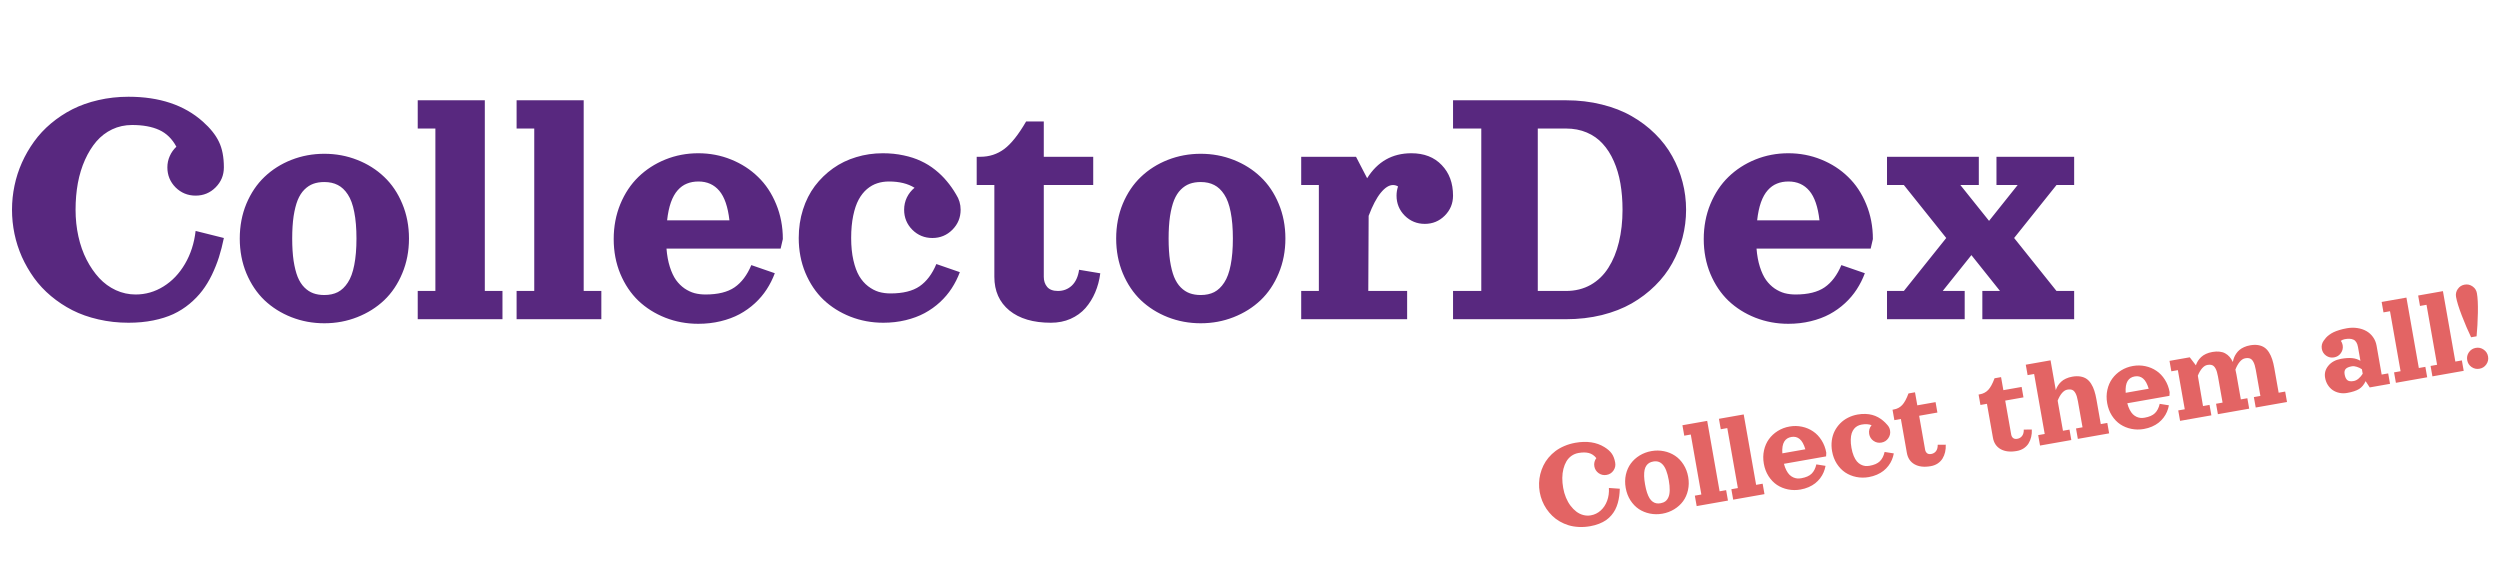 <svg width="885" height="200" viewBox="0 0 885 200" fill="none" xmlns="http://www.w3.org/2000/svg">
<g filter="url(#filter0_d_8_64)">
<path d="M45.5 30.25C56.438 30.25 65.188 33.167 71.75 39C74.438 41.375 76.354 43.771 77.5 46.188C78.667 48.583 79.25 51.604 79.25 55.25C79.25 58.021 78.271 60.385 76.312 62.344C74.375 64.281 72.021 65.25 69.25 65.25C66.479 65.25 64.115 64.281 62.156 62.344C60.219 60.385 59.25 58.021 59.25 55.25C59.25 53.833 59.531 52.5 60.094 51.25C60.656 49.979 61.438 48.875 62.438 47.938C60.938 45.146 58.906 43.167 56.344 42C53.802 40.833 50.604 40.25 46.75 40.25C44.229 40.25 41.885 40.76 39.719 41.781C37.573 42.802 35.708 44.229 34.125 46.062C32.562 47.896 31.219 50.062 30.094 52.562C28.969 55.062 28.125 57.812 27.562 60.812C27.021 63.792 26.75 66.938 26.75 70.25C26.75 73.521 27.083 76.667 27.75 79.688C28.417 82.708 29.385 85.458 30.656 87.938C31.927 90.417 33.417 92.583 35.125 94.438C36.833 96.271 38.792 97.698 41 98.719C43.229 99.74 45.562 100.25 48 100.25C51.542 100.25 54.833 99.302 57.875 97.406C60.938 95.51 63.469 92.854 65.469 89.438C67.49 86 68.75 82.104 69.25 77.75L79.25 80.25C78.75 82.688 78.167 84.958 77.5 87.062C76.833 89.146 76 91.229 75 93.312C74 95.375 72.865 97.24 71.594 98.906C70.323 100.573 68.823 102.125 67.094 103.562C65.365 105 63.458 106.208 61.375 107.188C59.292 108.146 56.906 108.896 54.219 109.438C51.531 109.979 48.625 110.25 45.5 110.25C41.771 110.25 38.208 109.854 34.812 109.062C31.438 108.292 28.375 107.208 25.625 105.812C22.896 104.417 20.375 102.75 18.062 100.812C15.75 98.875 13.75 96.74 12.062 94.406C10.375 92.052 8.938 89.562 7.75 86.938C6.583 84.292 5.708 81.573 5.125 78.781C4.542 75.969 4.25 73.125 4.25 70.25C4.25 67.375 4.542 64.542 5.125 61.75C5.708 58.938 6.583 56.219 7.75 53.594C8.938 50.948 10.375 48.458 12.062 46.125C13.75 43.771 15.75 41.625 18.062 39.688C20.375 37.75 22.896 36.083 25.625 34.688C28.375 33.292 31.438 32.208 34.812 31.438C38.208 30.646 41.771 30.25 45.5 30.25ZM103.156 52.594C106.823 51.156 110.708 50.438 114.812 50.438C118.917 50.438 122.792 51.156 126.438 52.594C130.104 54.031 133.292 56.042 136 58.625C138.708 61.188 140.844 64.354 142.406 68.125C143.99 71.896 144.781 76 144.781 80.438C144.781 84.875 143.99 88.979 142.406 92.75C140.844 96.521 138.708 99.698 136 102.281C133.292 104.844 130.104 106.844 126.438 108.281C122.792 109.719 118.917 110.438 114.812 110.438C110.708 110.438 106.823 109.719 103.156 108.281C99.51 106.844 96.333 104.844 93.625 102.281C90.938 99.698 88.802 96.521 87.219 92.75C85.656 88.979 84.875 84.875 84.875 80.438C84.875 76 85.656 71.896 87.219 68.125C88.802 64.354 90.938 61.188 93.625 58.625C96.333 56.042 99.51 54.031 103.156 52.594ZM114.812 60.438C113.354 60.438 112.052 60.646 110.906 61.062C109.76 61.479 108.708 62.167 107.75 63.125C106.792 64.083 106 65.323 105.375 66.844C104.771 68.365 104.292 70.26 103.938 72.531C103.604 74.802 103.438 77.438 103.438 80.438C103.438 83.438 103.604 86.073 103.938 88.344C104.292 90.615 104.771 92.51 105.375 94.031C106 95.552 106.792 96.792 107.75 97.75C108.708 98.708 109.76 99.396 110.906 99.812C112.052 100.229 113.354 100.438 114.812 100.438C116.646 100.438 118.24 100.094 119.594 99.406C120.948 98.698 122.125 97.573 123.125 96.031C124.146 94.49 124.906 92.417 125.406 89.812C125.927 87.208 126.188 84.083 126.188 80.438C126.188 76.792 125.927 73.667 125.406 71.062C124.906 68.458 124.146 66.385 123.125 64.844C122.125 63.302 120.948 62.188 119.594 61.5C118.24 60.792 116.646 60.438 114.812 60.438ZM147.875 31.5H171.625V99H177.875V109H147.875V99H154.125V41.5H147.875V31.5ZM182.875 31.5H206.625V99H212.875V109H182.875V99H189.125V41.5H182.875V31.5ZM235.938 84C236.125 86.417 236.521 88.573 237.125 90.469C237.729 92.365 238.458 93.917 239.312 95.125C240.188 96.333 241.198 97.333 242.344 98.125C243.49 98.896 244.667 99.448 245.875 99.781C247.083 100.094 248.375 100.25 249.75 100.25C254.146 100.25 257.573 99.406 260.031 97.719C262.51 96.01 264.49 93.385 265.969 89.844L274.281 92.719C273.531 94.74 272.573 96.646 271.406 98.438C270.26 100.208 268.875 101.844 267.25 103.344C265.625 104.844 263.812 106.135 261.812 107.219C259.833 108.281 257.594 109.115 255.094 109.719C252.594 110.323 249.958 110.625 247.188 110.625C243.083 110.625 239.198 109.906 235.531 108.469C231.885 107.031 228.708 105.031 226 102.469C223.312 99.885 221.177 96.708 219.594 92.938C218.031 89.167 217.25 85.062 217.25 80.625C217.25 76.188 218.031 72.062 219.594 68.25C221.177 64.438 223.312 61.229 226 58.625C228.708 56 231.885 53.948 235.531 52.469C239.198 50.99 243.083 50.25 247.188 50.25C251.292 50.25 255.167 50.99 258.812 52.469C262.479 53.948 265.656 56 268.344 58.625C271.052 61.229 273.188 64.438 274.75 68.25C276.333 72.062 277.125 76.188 277.125 80.625L276.344 84H235.938ZM236.156 74H258.219C257.677 69.208 256.479 65.719 254.625 63.531C252.771 61.344 250.312 60.25 247.25 60.25C245.729 60.25 244.365 60.5 243.156 61C241.948 61.479 240.865 62.26 239.906 63.344C238.948 64.406 238.146 65.833 237.5 67.625C236.875 69.396 236.427 71.521 236.156 74ZM323.75 62.469C321.375 60.99 318.354 60.25 314.688 60.25C313.208 60.25 311.833 60.458 310.562 60.875C309.292 61.271 308.073 61.958 306.906 62.938C305.76 63.917 304.781 65.156 303.969 66.656C303.156 68.156 302.51 70.062 302.031 72.375C301.552 74.688 301.312 77.312 301.312 80.25C301.312 83.188 301.573 85.802 302.094 88.094C302.615 90.385 303.302 92.26 304.156 93.719C305.031 95.177 306.073 96.375 307.281 97.312C308.51 98.25 309.771 98.917 311.062 99.312C312.354 99.688 313.75 99.875 315.25 99.875C319.646 99.875 323.073 99.031 325.531 97.344C328.01 95.635 329.99 93.01 331.469 89.469L339.781 92.344C339.031 94.365 338.073 96.271 336.906 98.062C335.76 99.833 334.375 101.469 332.75 102.969C331.125 104.469 329.312 105.76 327.312 106.844C325.333 107.906 323.094 108.74 320.594 109.344C318.094 109.948 315.458 110.25 312.688 110.25C308.583 110.25 304.698 109.531 301.031 108.094C297.385 106.656 294.208 104.656 291.5 102.094C288.812 99.51 286.677 96.333 285.094 92.562C283.531 88.792 282.75 84.688 282.75 80.25C282.75 76.688 283.25 73.333 284.25 70.188C285.25 67.042 286.656 64.26 288.469 61.844C290.302 59.427 292.448 57.344 294.906 55.594C297.365 53.844 300.094 52.521 303.094 51.625C306.094 50.708 309.24 50.25 312.531 50.25C315.135 50.25 317.583 50.5 319.875 51C322.167 51.479 324.208 52.146 326 53C327.812 53.833 329.5 54.875 331.062 56.125C332.625 57.375 333.99 58.708 335.156 60.125C336.344 61.521 337.448 63.094 338.469 64.844C339.531 66.49 340.062 68.292 340.062 70.25C340.062 73.021 339.083 75.385 337.125 77.344C335.188 79.281 332.833 80.25 330.062 80.25C327.292 80.25 324.927 79.281 322.969 77.344C321.031 75.385 320.062 73.021 320.062 70.25C320.062 68.708 320.385 67.26 321.031 65.906C321.698 64.552 322.604 63.406 323.75 62.469ZM363.25 39H369.5V51.5H387V61.5H369.5V94C369.5 95.417 369.896 96.604 370.688 97.562C371.5 98.521 372.771 99 374.5 99C376.438 99 378.083 98.365 379.438 97.094C380.792 95.802 381.646 93.938 382 91.5L389.5 92.75C389.188 95.188 388.583 97.448 387.688 99.531C386.812 101.594 385.667 103.438 384.25 105.062C382.833 106.667 381.073 107.938 378.969 108.875C376.885 109.792 374.562 110.25 372 110.25C365.771 110.25 360.875 108.802 357.312 105.906C353.771 102.99 352 99.021 352 94V61.5H345.75V51.5H347C350.208 51.5 353.042 50.583 355.5 48.75C357.958 46.917 360.542 43.667 363.25 39ZM413.406 52.594C417.073 51.156 420.958 50.438 425.062 50.438C429.167 50.438 433.042 51.156 436.688 52.594C440.354 54.031 443.542 56.042 446.25 58.625C448.958 61.188 451.094 64.354 452.656 68.125C454.24 71.896 455.031 76 455.031 80.438C455.031 84.875 454.24 88.979 452.656 92.75C451.094 96.521 448.958 99.698 446.25 102.281C443.542 104.844 440.354 106.844 436.688 108.281C433.042 109.719 429.167 110.438 425.062 110.438C420.958 110.438 417.073 109.719 413.406 108.281C409.76 106.844 406.583 104.844 403.875 102.281C401.188 99.698 399.052 96.521 397.469 92.75C395.906 88.979 395.125 84.875 395.125 80.438C395.125 76 395.906 71.896 397.469 68.125C399.052 64.354 401.188 61.188 403.875 58.625C406.583 56.042 409.76 54.031 413.406 52.594ZM425.062 60.438C423.604 60.438 422.302 60.646 421.156 61.062C420.01 61.479 418.958 62.167 418 63.125C417.042 64.083 416.25 65.323 415.625 66.844C415.021 68.365 414.542 70.26 414.188 72.531C413.854 74.802 413.688 77.438 413.688 80.438C413.688 83.438 413.854 86.073 414.188 88.344C414.542 90.615 415.021 92.51 415.625 94.031C416.25 95.552 417.042 96.792 418 97.75C418.958 98.708 420.01 99.396 421.156 99.812C422.302 100.229 423.604 100.438 425.062 100.438C426.896 100.438 428.49 100.094 429.844 99.406C431.198 98.698 432.375 97.573 433.375 96.031C434.396 94.49 435.156 92.417 435.656 89.812C436.177 87.208 436.438 84.083 436.438 80.438C436.438 76.792 436.177 73.667 435.656 71.062C435.156 68.458 434.396 66.385 433.375 64.844C432.375 63.302 431.198 62.188 429.844 61.5C428.49 60.792 426.896 60.438 425.062 60.438ZM460.625 51.5H480.031L483.969 59.094C487.656 53.198 492.875 50.25 499.625 50.25C504.146 50.25 507.729 51.646 510.375 54.438C513.042 57.208 514.375 60.812 514.375 65.25C514.375 68.021 513.396 70.385 511.438 72.344C509.5 74.281 507.146 75.25 504.375 75.25C501.604 75.25 499.24 74.281 497.281 72.344C495.344 70.385 494.375 68.021 494.375 65.25C494.375 64.125 494.552 63.042 494.906 62C494.344 61.667 493.75 61.5 493.125 61.5C491.729 61.5 490.281 62.417 488.781 64.25C487.302 66.062 485.875 68.781 484.5 72.406L484.375 99H498.125V109H460.625V99H466.875V61.5H460.625V51.5ZM554.375 109H514.375V99H524.375V41.5H514.375V31.5H554.375C558.854 31.5 563.083 32 567.062 33C571.042 33.979 574.562 35.354 577.625 37.125C580.708 38.875 583.469 40.958 585.906 43.375C588.365 45.792 590.385 48.438 591.969 51.312C593.573 54.188 594.792 57.229 595.625 60.438C596.458 63.625 596.875 66.896 596.875 70.25C596.875 73.604 596.458 76.885 595.625 80.094C594.792 83.281 593.573 86.312 591.969 89.188C590.385 92.062 588.365 94.708 585.906 97.125C583.469 99.542 580.708 101.635 577.625 103.406C574.562 105.156 571.042 106.531 567.062 107.531C563.083 108.51 558.854 109 554.375 109ZM554.375 99C557.625 99 560.531 98.281 563.094 96.844C565.656 95.385 567.75 93.365 569.375 90.781C571.021 88.198 572.26 85.177 573.094 81.719C573.948 78.24 574.375 74.417 574.375 70.25C574.375 66.917 574.125 63.812 573.625 60.938C573.125 58.062 572.344 55.427 571.281 53.031C570.219 50.615 568.906 48.562 567.344 46.875C565.802 45.167 563.927 43.844 561.719 42.906C559.51 41.969 557.062 41.5 554.375 41.5H544.375V99H554.375ZM621.812 84C622 86.417 622.396 88.573 623 90.469C623.604 92.365 624.333 93.917 625.188 95.125C626.062 96.333 627.073 97.333 628.219 98.125C629.365 98.896 630.542 99.448 631.75 99.781C632.958 100.094 634.25 100.25 635.625 100.25C640.021 100.25 643.448 99.406 645.906 97.719C648.385 96.01 650.365 93.385 651.844 89.844L660.156 92.719C659.406 94.74 658.448 96.646 657.281 98.438C656.135 100.208 654.75 101.844 653.125 103.344C651.5 104.844 649.688 106.135 647.688 107.219C645.708 108.281 643.469 109.115 640.969 109.719C638.469 110.323 635.833 110.625 633.062 110.625C628.958 110.625 625.073 109.906 621.406 108.469C617.76 107.031 614.583 105.031 611.875 102.469C609.188 99.885 607.052 96.708 605.469 92.938C603.906 89.167 603.125 85.062 603.125 80.625C603.125 76.188 603.906 72.062 605.469 68.25C607.052 64.438 609.188 61.229 611.875 58.625C614.583 56 617.76 53.948 621.406 52.469C625.073 50.99 628.958 50.25 633.062 50.25C637.167 50.25 641.042 50.99 644.688 52.469C648.354 53.948 651.531 56 654.219 58.625C656.927 61.229 659.062 64.438 660.625 68.25C662.208 72.062 663 76.188 663 80.625L662.219 84H621.812ZM622.031 74H644.094C643.552 69.208 642.354 65.719 640.5 63.531C638.646 61.344 636.188 60.25 633.125 60.25C631.604 60.25 630.24 60.5 629.031 61C627.823 61.479 626.74 62.26 625.781 63.344C624.823 64.406 624.021 65.833 623.375 67.625C622.75 69.396 622.302 71.521 622.031 74ZM695.5 99V109H668V99H673.969L688.969 80.25L673.969 61.5H668V51.5H700.5V61.5H693.969L704.125 74.188L714.25 61.5H706.75V51.5H734.25V61.5H728L713 80.25L728 99H734.25V109H701.75V99H708L697.875 86.312L687.719 99H695.5Z" fill="#58287F"/>
</g>
<path d="M557.687 156.741C561.726 156.029 565.147 156.536 567.951 158.263C569.098 158.965 569.962 159.725 570.542 160.543C571.129 161.352 571.541 162.429 571.779 163.776C571.959 164.799 571.752 165.736 571.156 166.587C570.567 167.429 569.76 167.94 568.737 168.12C567.714 168.301 566.777 168.097 565.928 167.509C565.085 166.912 564.573 166.102 564.393 165.078C564.301 164.555 564.318 164.044 564.444 163.546C564.569 163.04 564.785 162.581 565.094 162.17C564.358 161.237 563.479 160.638 562.457 160.374C561.442 160.109 560.223 160.102 558.8 160.353C557.869 160.517 557.036 160.858 556.303 161.376C555.577 161.893 554.981 162.541 554.516 163.321C554.058 164.1 553.703 164.988 553.45 165.984C553.198 166.981 553.065 168.051 553.053 169.196C553.047 170.331 553.151 171.511 553.367 172.734C553.58 173.942 553.908 175.082 554.351 176.154C554.794 177.226 555.331 178.179 555.962 179.012C556.592 179.845 557.284 180.548 558.035 181.121C558.785 181.687 559.602 182.087 560.484 182.32C561.373 182.552 562.268 182.588 563.168 182.429C564.476 182.199 565.63 181.634 566.63 180.736C567.638 179.837 568.399 178.691 568.916 177.299C569.438 175.898 569.65 174.377 569.551 172.736L573.407 173.008C573.381 173.941 573.313 174.818 573.204 175.638C573.094 176.451 572.921 177.275 572.688 178.109C572.453 178.936 572.155 179.699 571.794 180.397C571.433 181.095 570.98 181.766 570.436 182.409C569.891 183.053 569.265 183.623 568.56 184.121C567.853 184.61 567.021 185.042 566.063 185.417C565.106 185.793 564.05 186.082 562.896 186.285C561.519 186.528 560.178 186.614 558.872 186.543C557.576 186.478 556.374 186.277 555.267 185.941C554.169 185.603 553.129 185.152 552.149 184.587C551.169 184.022 550.291 183.363 549.516 182.612C548.74 181.852 548.047 181.026 547.437 180.134C546.834 179.233 546.334 178.286 545.937 177.293C545.538 176.292 545.245 175.261 545.058 174.199C544.871 173.138 544.794 172.072 544.828 171.003C544.86 169.927 545.006 168.866 545.266 167.82C545.532 166.766 545.901 165.753 546.372 164.781C546.842 163.802 547.441 162.879 548.169 162.013C548.897 161.147 549.719 160.367 550.636 159.674C551.561 158.979 552.621 158.38 553.817 157.876C555.02 157.362 556.31 156.984 557.687 156.741ZM580.435 161.238C581.695 160.469 583.083 159.95 584.599 159.683C586.114 159.416 587.592 159.429 589.032 159.722C590.48 160.014 591.788 160.549 592.957 161.327C594.124 162.097 595.118 163.127 595.941 164.418C596.771 165.708 597.331 167.172 597.62 168.81C597.909 170.449 597.884 172.016 597.545 173.512C597.213 175.006 596.631 176.319 595.799 177.449C594.966 178.572 593.919 179.518 592.659 180.288C591.406 181.056 590.022 181.574 588.506 181.841C586.99 182.108 585.508 182.096 584.061 181.804C582.621 181.51 581.317 180.979 580.15 180.209C578.989 179.43 577.994 178.395 577.164 177.106C576.341 175.815 575.785 174.35 575.496 172.711C575.207 171.073 575.229 169.506 575.56 168.012C575.899 166.516 576.482 165.208 577.307 164.086C578.139 162.956 579.182 162.006 580.435 161.238ZM585.25 163.376C584.711 163.471 584.244 163.633 583.848 163.861C583.452 164.09 583.108 164.412 582.817 164.828C582.525 165.245 582.314 165.754 582.182 166.356C582.058 166.957 582.004 167.689 582.021 168.55C582.046 169.411 582.156 170.395 582.352 171.503C582.547 172.611 582.78 173.573 583.051 174.39C583.33 175.205 583.63 175.874 583.952 176.397C584.282 176.918 584.655 177.324 585.071 177.615C585.488 177.907 585.921 178.092 586.371 178.172C586.822 178.251 587.316 178.243 587.855 178.148C588.532 178.029 589.098 177.798 589.553 177.456C590.007 177.106 590.369 176.614 590.638 175.979C590.914 175.344 591.06 174.529 591.075 173.534C591.098 172.539 590.991 171.368 590.753 170.021C590.516 168.675 590.216 167.538 589.854 166.61C589.5 165.681 589.084 164.965 588.607 164.462C588.137 163.958 587.63 163.623 587.085 163.457C586.539 163.284 585.927 163.256 585.25 163.376ZM595.576 150.536L604.347 148.99L608.742 173.918L611.05 173.511L611.701 177.204L600.622 179.157L599.971 175.464L602.279 175.057L598.535 153.822L596.227 154.229L595.576 150.536ZM608.501 148.257L617.272 146.711L621.668 171.638L623.976 171.231L624.627 174.925L613.548 176.878L612.897 173.185L615.205 172.778L611.461 151.543L609.152 151.95L608.501 148.257ZM631.516 164.19C631.743 165.07 632.029 165.841 632.376 166.502C632.722 167.163 633.093 167.688 633.487 168.079C633.889 168.468 634.327 168.772 634.802 168.989C635.275 169.199 635.746 169.327 636.214 169.371C636.68 169.408 637.167 169.381 637.675 169.292C639.299 169.006 640.509 168.471 641.307 167.688C642.112 166.895 642.672 165.797 642.987 164.393L646.244 164.913C646.099 165.708 645.869 166.475 645.555 167.212C645.247 167.941 644.842 168.635 644.34 169.295C643.837 169.955 643.252 170.55 642.584 171.08C641.922 171.601 641.149 172.055 640.265 172.441C639.381 172.827 638.428 173.11 637.405 173.29C635.889 173.558 634.407 173.545 632.959 173.253C631.519 172.96 630.216 172.428 629.049 171.658C627.888 170.879 626.893 169.845 626.062 168.555C625.24 167.264 624.684 165.799 624.395 164.161C624.106 162.522 624.126 160.948 624.455 159.438C624.791 157.927 625.371 156.603 626.194 155.466C627.023 154.32 628.063 153.356 629.313 152.572C630.571 151.787 631.957 151.261 633.473 150.994C634.989 150.726 636.468 150.747 637.911 151.056C639.361 151.363 640.668 151.914 641.831 152.709C643.001 153.494 643.999 154.54 644.824 155.846C645.657 157.151 646.218 158.623 646.507 160.262L646.438 161.559L631.516 164.19ZM630.946 160.483L639.093 159.046C638.581 157.312 637.912 156.101 637.085 155.414C636.257 154.727 635.278 154.483 634.147 154.683C633.586 154.782 633.098 154.963 632.684 155.226C632.269 155.482 631.92 155.841 631.637 156.303C631.352 156.758 631.149 157.337 631.027 158.041C630.911 158.736 630.884 159.55 630.946 160.483ZM662.543 150.52C661.57 150.129 660.406 150.052 659.052 150.291C658.506 150.387 658.012 150.554 657.569 150.791C657.126 151.02 656.721 151.353 656.354 151.79C655.994 152.227 655.713 152.748 655.511 153.355C655.308 153.962 655.194 154.708 655.168 155.593C655.141 156.478 655.224 157.463 655.415 158.548C655.606 159.633 655.873 160.582 656.214 161.394C656.556 162.206 656.932 162.854 657.342 163.337C657.76 163.819 658.223 164.193 658.73 164.461C659.245 164.727 659.754 164.891 660.257 164.953C660.759 165.007 661.286 164.986 661.84 164.888C663.464 164.602 664.674 164.067 665.472 163.284C666.277 162.492 666.837 161.393 667.152 159.989L670.409 160.509C670.264 161.305 670.034 162.071 669.72 162.809C669.412 163.537 669.007 164.231 668.504 164.891C668.002 165.551 667.417 166.146 666.749 166.676C666.087 167.198 665.314 167.651 664.43 168.037C663.546 168.423 662.593 168.706 661.569 168.887C660.054 169.154 658.572 169.141 657.124 168.849C655.684 168.556 654.381 168.024 653.214 167.254C652.053 166.475 651.058 165.441 650.227 164.151C649.405 162.861 648.849 161.396 648.56 159.757C648.328 158.441 648.294 157.17 648.459 155.943C648.623 154.716 648.961 153.598 649.473 152.587C649.993 151.575 650.65 150.666 651.444 149.86C652.238 149.053 653.159 148.387 654.209 147.861C655.257 147.327 656.389 146.953 657.605 146.739C658.566 146.569 659.487 146.502 660.366 146.537C661.243 146.565 662.041 146.678 662.758 146.877C663.481 147.067 664.172 147.342 664.831 147.701C665.489 148.061 666.08 148.465 666.603 148.912C667.133 149.35 667.643 149.859 668.134 150.439C668.633 150.978 668.947 151.609 669.074 152.332C669.255 153.355 669.047 154.292 668.452 155.143C667.862 155.985 667.056 156.496 666.033 156.676C665.009 156.856 664.073 156.653 663.224 156.065C662.381 155.468 661.869 154.657 661.688 153.634C661.588 153.065 661.613 152.509 661.763 151.967C661.921 151.423 662.181 150.941 662.543 150.52ZM675.603 139.281L677.911 138.874L678.725 143.49L685.188 142.351L685.839 146.044L679.376 147.184L681.492 159.186C681.585 159.709 681.808 160.122 682.163 160.424C682.525 160.725 683.026 160.819 683.664 160.707C684.38 160.581 684.946 160.239 685.364 159.681C685.78 159.116 685.974 158.372 685.946 157.449L688.797 157.422C688.84 158.342 688.764 159.217 688.569 160.044C688.38 160.863 688.077 161.618 687.66 162.311C687.241 162.995 686.674 163.579 685.958 164.063C685.248 164.537 684.42 164.857 683.474 165.024C681.173 165.43 679.271 165.214 677.767 164.376C676.269 163.53 675.356 162.18 675.03 160.325L672.913 148.323L670.605 148.73L669.954 145.037L670.415 144.956C671.6 144.747 672.587 144.224 673.375 143.387C674.164 142.549 674.906 141.181 675.603 139.281ZM706.07 133.909L708.378 133.502L709.192 138.118L715.655 136.979L716.306 140.672L709.843 141.811L711.96 153.814C712.052 154.337 712.276 154.75 712.63 155.052C712.993 155.353 713.493 155.447 714.132 155.335C714.847 155.208 715.414 154.867 715.831 154.309C716.247 153.744 716.441 153 716.413 152.076L719.264 152.05C719.308 152.97 719.232 153.844 719.037 154.672C718.848 155.491 718.545 156.246 718.127 156.939C717.709 157.623 717.141 158.207 716.425 158.69C715.716 159.165 714.888 159.485 713.941 159.652C711.641 160.058 709.738 159.842 708.234 159.004C706.736 158.158 705.824 156.807 705.497 154.953L703.381 142.951L701.073 143.358L700.421 139.665L700.883 139.583C702.068 139.374 703.054 138.851 703.843 138.014C704.631 137.177 705.374 135.809 706.07 133.909ZM733.577 133.343C734.654 133.153 735.623 133.133 736.482 133.283C737.341 133.432 738.074 133.72 738.681 134.144C739.286 134.561 739.816 135.138 740.271 135.875C740.733 136.603 741.105 137.41 741.388 138.296C741.678 139.173 741.925 140.192 742.13 141.354L743.676 150.125L745.984 149.718L746.635 153.411L735.556 155.365L734.905 151.672L737.213 151.265L735.585 142.032C735.371 140.816 735.093 139.89 734.75 139.252C734.415 138.613 734.018 138.203 733.558 138.023C733.105 137.841 732.525 137.812 731.817 137.937C731.163 138.052 730.539 138.452 729.946 139.135C729.36 139.818 728.848 140.717 728.411 141.834L730.289 152.486L732.597 152.079L733.248 155.772L722.169 157.725L721.518 154.032L723.826 153.625L720.082 132.39L717.774 132.797L717.122 129.104L725.893 127.558L727.751 138.094C727.937 137.53 728.182 137.007 728.486 136.525C728.79 136.043 729.17 135.587 729.625 135.158C730.08 134.721 730.641 134.348 731.308 134.04C731.982 133.723 732.739 133.49 733.577 133.343ZM753.063 142.758C753.29 143.638 753.576 144.409 753.923 145.07C754.269 145.731 754.64 146.256 755.034 146.647C755.436 147.036 755.874 147.34 756.349 147.557C756.822 147.767 757.293 147.895 757.761 147.939C758.227 147.976 758.714 147.949 759.222 147.86C760.845 147.574 762.056 147.039 762.854 146.256C763.658 145.463 764.218 144.365 764.534 142.961L767.791 143.481C767.646 144.276 767.416 145.043 767.102 145.78C766.794 146.509 766.389 147.203 765.886 147.863C765.384 148.523 764.799 149.118 764.131 149.648C763.469 150.169 762.696 150.623 761.812 151.009C760.928 151.395 759.975 151.678 758.951 151.858C757.436 152.126 755.954 152.113 754.506 151.821C753.066 151.528 751.763 150.996 750.596 150.226C749.435 149.447 748.439 148.413 747.609 147.123C746.787 145.832 746.231 144.367 745.942 142.729C745.653 141.09 745.673 139.516 746.002 138.006C746.338 136.495 746.918 135.171 747.741 134.034C748.57 132.888 749.61 131.924 750.86 131.14C752.117 130.355 753.504 129.829 755.02 129.562C756.536 129.294 758.015 129.315 759.457 129.624C760.908 129.932 762.215 130.482 763.378 131.277C764.548 132.062 765.546 133.108 766.371 134.414C767.204 135.719 767.765 137.191 768.054 138.83L767.985 140.127L753.063 142.758ZM752.493 139.051L760.64 137.614C760.128 135.88 759.459 134.669 758.631 133.982C757.804 133.295 756.825 133.051 755.694 133.251C755.132 133.35 754.645 133.531 754.231 133.794C753.816 134.05 753.467 134.409 753.184 134.871C752.899 135.326 752.695 135.905 752.574 136.609C752.458 137.304 752.431 138.118 752.493 139.051ZM796.543 122.24C797.62 122.05 798.589 122.03 799.448 122.18C800.308 122.33 801.04 122.617 801.647 123.042C802.252 123.459 802.782 124.035 803.237 124.772C803.699 125.5 804.071 126.307 804.354 127.193C804.644 128.07 804.891 129.09 805.096 130.252L806.642 139.022L808.95 138.615L809.602 142.309L798.523 144.262L797.871 140.569L800.179 140.162L798.552 130.929C798.337 129.714 798.059 128.787 797.716 128.149C797.381 127.51 796.984 127.101 796.524 126.92C796.071 126.738 795.491 126.709 794.783 126.834C794.121 126.951 793.491 127.359 792.893 128.06C792.295 128.76 791.775 129.685 791.335 130.833C791.472 131.381 791.596 131.973 791.709 132.612L793.255 141.383L795.563 140.976L796.214 144.669L785.135 146.623L784.484 142.93L786.792 142.523L785.164 133.29C784.95 132.074 784.672 131.148 784.329 130.51C783.994 129.871 783.597 129.461 783.136 129.28C782.684 129.098 782.104 129.07 781.396 129.195C780.75 129.309 780.136 129.698 779.555 130.364C778.975 131.03 778.467 131.905 778.031 132.989L779.868 143.744L782.176 143.337L782.827 147.03L771.748 148.983L771.097 145.29L773.405 144.883L770.963 131.034L768.655 131.441L768.004 127.748L775.171 126.484L777.338 129.327C777.532 128.761 777.777 128.242 778.074 127.769C778.378 127.287 778.758 126.832 779.214 126.402C779.676 125.964 780.241 125.59 780.908 125.282C781.576 124.974 782.325 124.747 783.156 124.6C784.087 124.436 784.937 124.397 785.706 124.484C786.473 124.563 787.148 124.765 787.729 125.091C788.316 125.408 788.829 125.821 789.268 126.331C789.706 126.833 790.09 127.439 790.422 128.15C790.526 127.616 790.667 127.108 790.843 126.624C791.027 126.14 791.284 125.658 791.612 125.18C791.939 124.694 792.319 124.266 792.754 123.896C793.195 123.517 793.739 123.183 794.386 122.894C795.032 122.598 795.751 122.38 796.543 122.24ZM841.31 122.379L843.111 132.592L845.419 132.185L846.07 135.878L838.88 137.146L837.43 134.927C836.843 136.188 836.067 137.118 835.102 137.717C834.144 138.314 832.738 138.776 830.884 139.103C829.922 139.273 828.996 139.262 828.105 139.07C827.224 138.884 826.44 138.554 825.753 138.08C825.075 137.605 824.499 136.992 824.025 136.243C823.56 135.492 823.246 134.655 823.083 133.732C822.802 132.139 823.192 130.71 824.254 129.444C825.315 128.17 826.815 127.362 828.753 127.02C830.315 126.745 831.634 126.667 832.71 126.786C833.785 126.898 834.745 127.213 835.59 127.73L834.727 122.837C834.605 122.145 834.407 121.585 834.133 121.157C833.866 120.72 833.522 120.412 833.102 120.232C832.68 120.045 832.226 119.942 831.739 119.925C831.252 119.908 830.681 119.957 830.027 120.072C829.504 120.165 829.051 120.359 828.667 120.657C828.993 121.115 829.206 121.621 829.303 122.175C829.484 123.199 829.276 124.136 828.68 124.986C828.091 125.828 827.285 126.339 826.261 126.519C825.238 126.7 824.302 126.496 823.452 125.908C822.609 125.311 822.098 124.501 821.917 123.478C821.825 122.954 821.838 122.444 821.957 121.947C822.083 121.449 822.297 120.995 822.597 120.585C822.848 120.208 823.116 119.863 823.402 119.551C823.687 119.231 824.057 118.9 824.512 118.558C824.974 118.207 825.486 117.894 826.049 117.62C826.611 117.347 827.295 117.087 828.101 116.842C828.913 116.588 829.811 116.374 830.796 116.2C832.073 115.975 833.307 115.952 834.497 116.131C835.686 116.31 836.748 116.662 837.682 117.188C838.615 117.713 839.403 118.423 840.044 119.317C840.686 120.212 841.108 121.232 841.31 122.379ZM836.396 132.301L836.115 130.708C835.558 130.338 834.952 130.052 834.298 129.85C833.65 129.639 833.072 129.579 832.564 129.668C831.472 129.861 830.735 130.181 830.354 130.629C829.971 131.069 829.852 131.697 829.996 132.513C830.168 133.49 830.487 134.175 830.953 134.569C831.419 134.963 832.175 135.068 833.222 134.883C833.814 134.779 834.397 134.482 834.969 133.992C835.547 133.493 836.023 132.93 836.396 132.301ZM843.101 106.891L851.872 105.344L856.267 130.272L858.576 129.865L859.227 133.558L848.148 135.512L847.496 131.819L849.805 131.412L846.06 110.177L843.752 110.584L843.101 106.891ZM856.027 104.612L864.797 103.065L869.193 127.993L871.501 127.586L872.152 131.279L861.073 133.233L860.422 129.54L862.73 129.133L858.986 107.898L856.678 108.305L856.027 104.612ZM874.924 129.922C874.08 129.325 873.569 128.515 873.388 127.491C873.208 126.468 873.412 125.536 874.002 124.694C874.597 123.843 875.407 123.328 876.43 123.147C877.453 122.967 878.387 123.175 879.23 123.772C880.079 124.36 880.594 125.166 880.774 126.189C880.955 127.212 880.747 128.149 880.151 129C879.562 129.842 878.756 130.353 877.733 130.533C876.709 130.714 875.773 130.51 874.924 129.922ZM870.054 102.305C870.65 101.454 871.459 100.939 872.482 100.758C873.506 100.578 874.439 100.786 875.282 101.383C876.131 101.971 876.646 102.777 876.827 103.8C877.114 105.431 877.228 107.763 877.168 110.796C877.106 113.822 876.953 116.574 876.708 119.052L874.769 119.394C873.691 117.149 872.605 114.615 871.513 111.793C870.419 108.964 869.728 106.733 869.441 105.102C869.26 104.079 869.465 103.147 870.054 102.305Z" fill="#E36464"/>
<defs>
<filter id="filter0_d_8_64" x="0.25" y="30.25" width="738" height="88.375" filterUnits="userSpaceOnUse" color-interpolation-filters="sRGB">
<feFlood flood-opacity="0" result="BackgroundImageFix"/>
<feColorMatrix in="SourceAlpha" type="matrix" values="0 0 0 0 0 0 0 0 0 0 0 0 0 0 0 0 0 0 127 0" result="hardAlpha"/>
<feOffset dy="4"/>
<feGaussianBlur stdDeviation="2"/>
<feComposite in2="hardAlpha" operator="out"/>
<feColorMatrix type="matrix" values="0 0 0 0 0 0 0 0 0 0 0 0 0 0 0 0 0 0 0.25 0"/>
<feBlend mode="normal" in2="BackgroundImageFix" result="effect1_dropShadow_8_64"/>
<feBlend mode="normal" in="SourceGraphic" in2="effect1_dropShadow_8_64" result="shape"/>
</filter>
</defs>
</svg>
